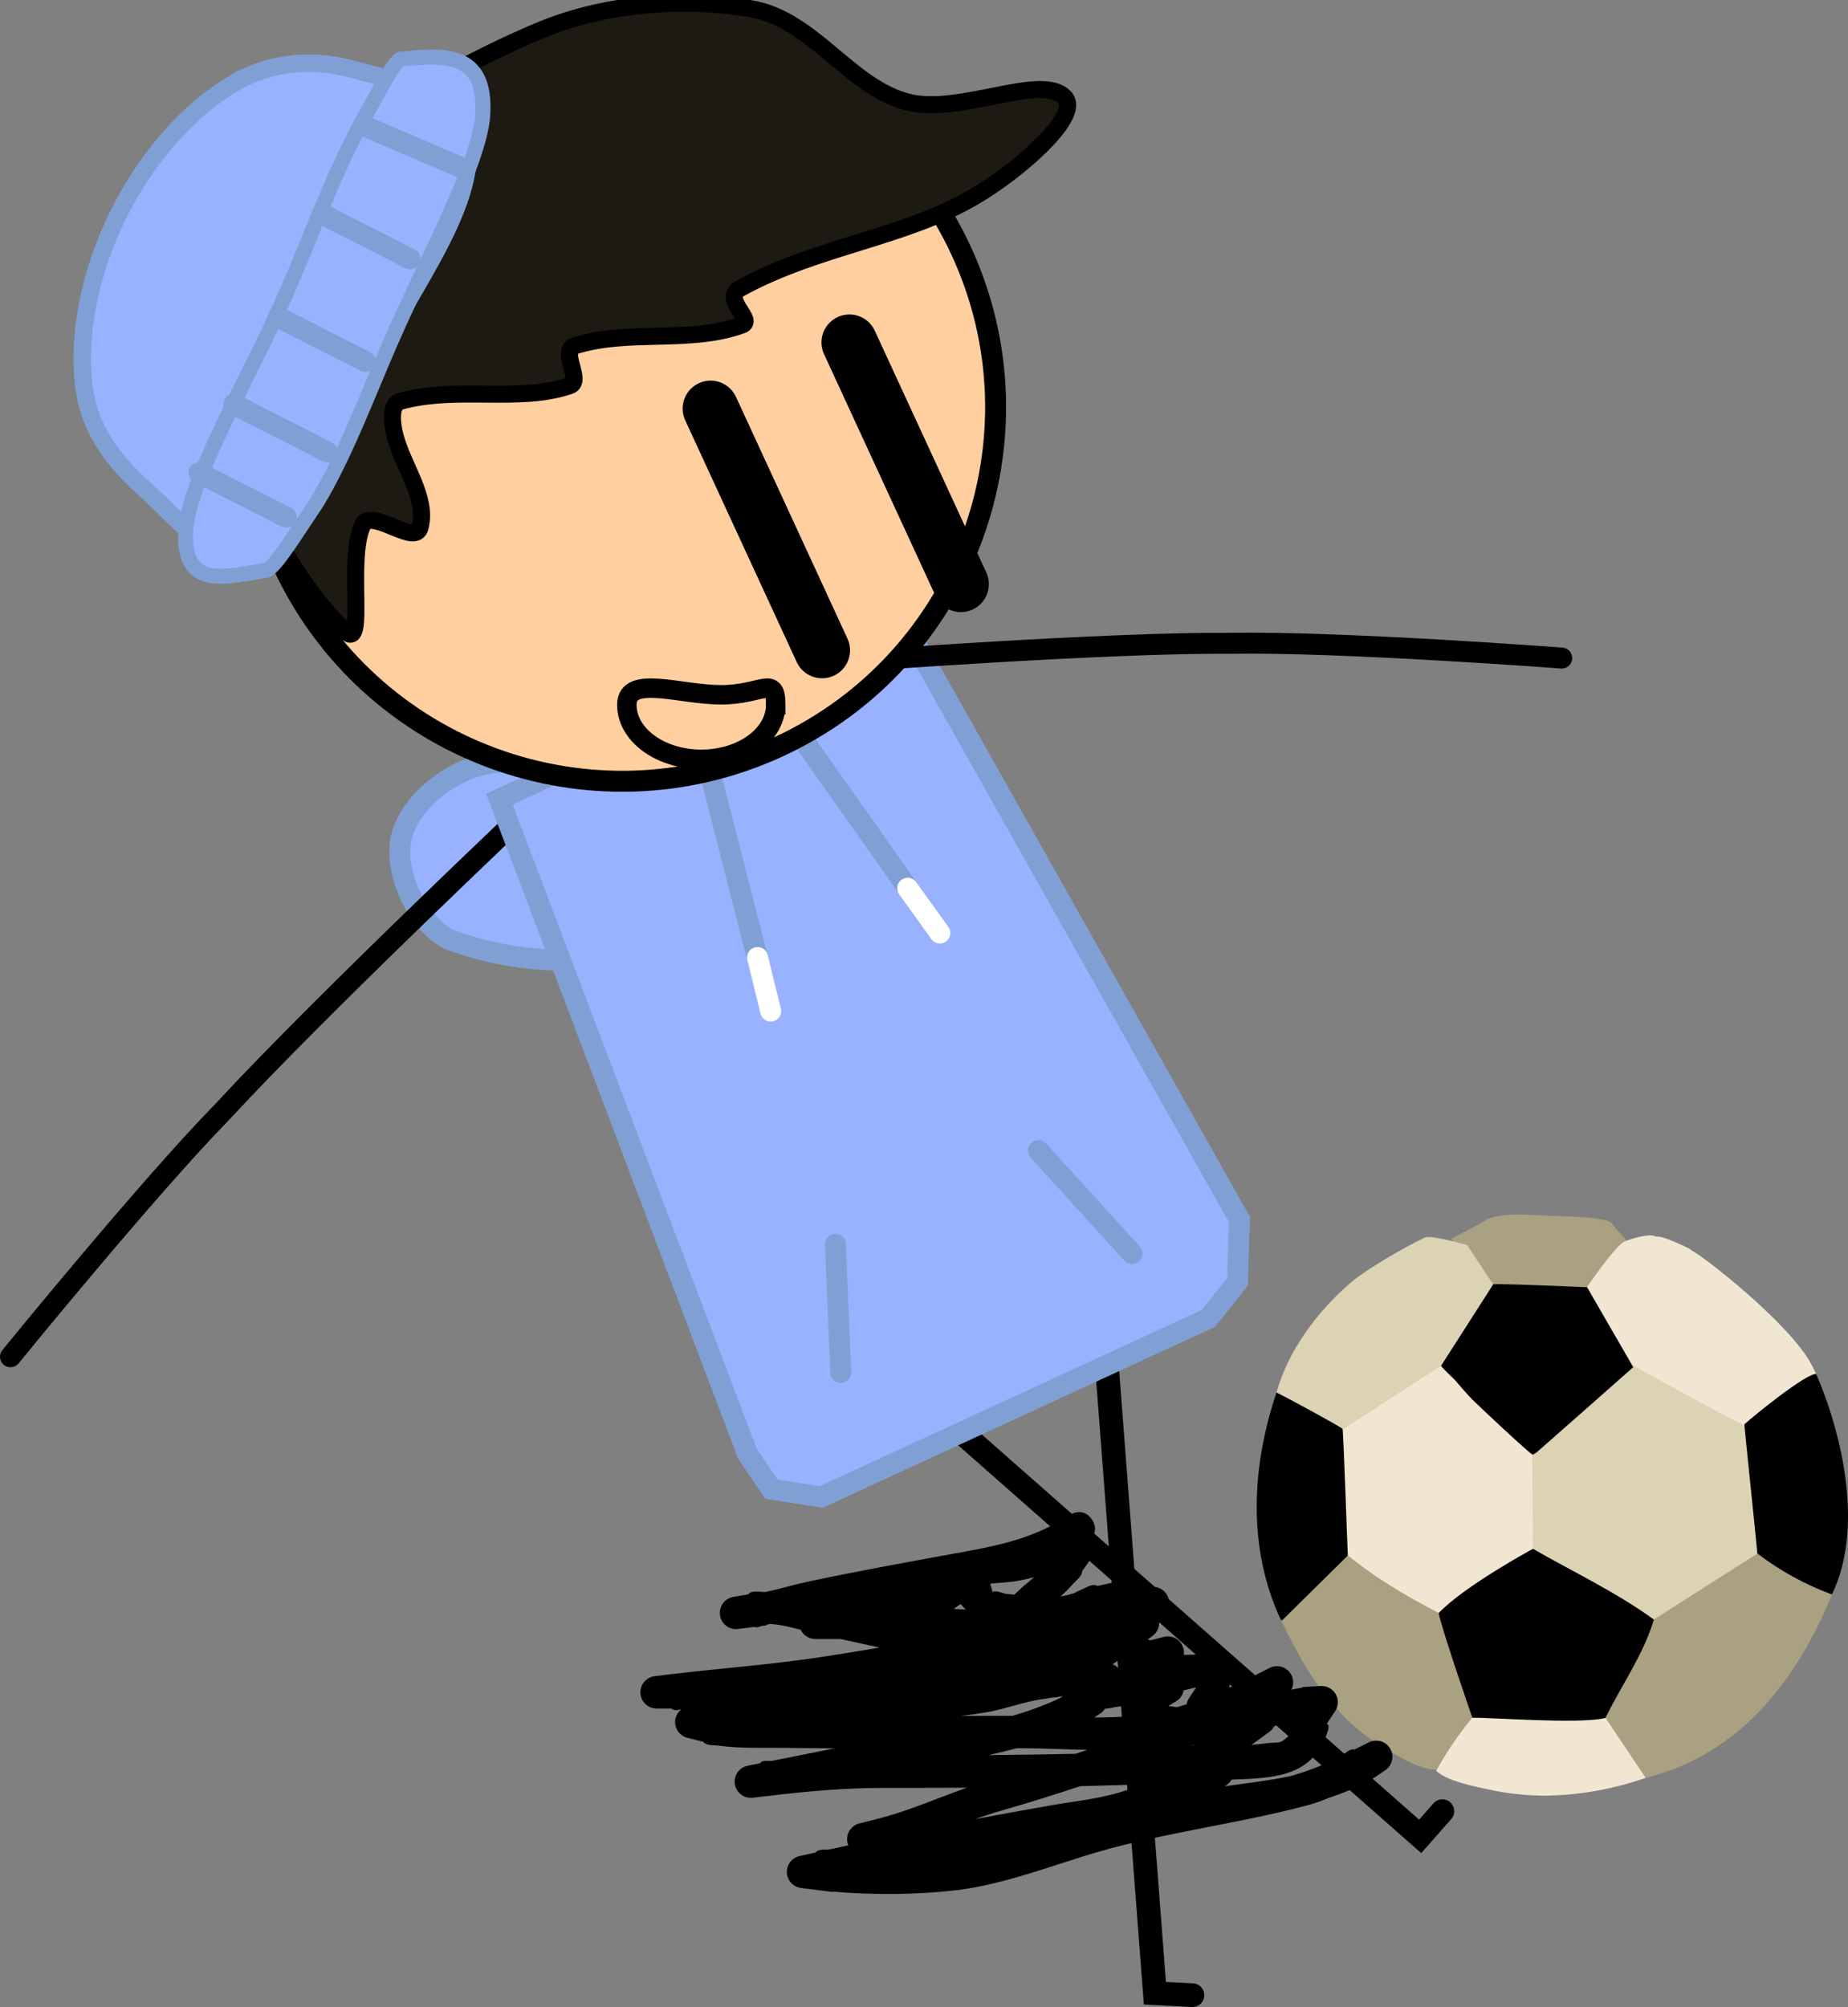 <svg version="1.1" xmlns="http://www.w3.org/2000/svg" xmlns:xlink="http://www.w3.org/1999/xlink" width="284.834" height="309.338" viewBox="0,0,284.834,309.338"><rect x="0" y="0" width="284.834" height="309.338" fill="#808080" stroke="none"/><g transform="translate(-81.812,-87.995)"><g data-paper-data="{&quot;isPaintingLayer&quot;:true}" stroke-linejoin="miter" stroke-miterlimit="10" stroke-dasharray="" stroke-dashoffset="0" style="mix-blend-mode: normal"><path d="M138.957,172.42l0.041,5.069c-0.773,0.448 -3.654,2.144 -4.423,2.599c-0.406,0.239 -0.836,0.447 -1.256,0.667l-0.124,-0.157c0.211,-0.33 0.399,-0.662 0.614,-0.986c0.544,-0.828 1.084,-1.663 1.644,-2.483c0.366,-0.535 0.764,-1.043 1.14,-1.565c0.269,-0.334 0.508,-0.691 0.715,-1.066c0.472,-0.75 1.024,-1.447 1.647,-2.078z" id="Shape" fill="#000000" fill-rule="evenodd" stroke="none" stroke-width="1" stroke-linecap="butt"/><path d="M157.415,163.112c0,0 -1.917,-1.413 -2.893,-2.09c2.017,-0.956 4.082,-1.805 6.187,-2.545l0.114,0.144c-0.083,0.168 -3.409,4.491 -3.409,4.491z" id="Shape" fill="#000000" fill-rule="evenodd" stroke="none" stroke-width="1" stroke-linecap="butt"/><g fill-rule="evenodd" stroke="none" stroke-width="1" stroke-linecap="butt"><path d="M334.294,281.092l-6.255,8.804l-13.868,-1.129l-8.699,-9.837c0,0 5.419,-2.825 5.419,-2.937c2.436,-1.217 7.356,-0.72 10.106,-0.592c1.262,0.064 8.618,0.088 9.302,1.201c0.539,0.864 3.996,4.49 3.996,4.49z" id="Shape" fill="#aaa082"/><path d="M364.17,333.75c-5.37,13.151 -14.214,24.709 -28.685,28.246c-0.209,-0.288 -9.857,-14.287 -9.857,-14.287c4.076,-3.706 6.464,-7.148 11.119,-10.109c5.909,-3.754 13.265,-8.532 19.142,-12.342z" id="Shape" fill="#aaa082"/><path d="M312.523,336.416l-0.86,11.822c-0.185,2.585 -1.479,9.501 -1.479,9.501c0,0 -5.097,2.785 -6.705,2.986c-2.508,0.336 -7.284,-2.641 -9.398,-4.002c-7.091,-4.546 -11.344,-11.678 -14.841,-19.098l11.135,-13.263c0.41,-0.424 21.659,11.734 22.149,12.054z" id="Shape" fill="#aaa082"/><path d="M311.928,285.902l-6.601,17.609c0,0 -10.661,7.044 -13.217,8.644c0,0 -12.293,-4.498 -12.341,-4.642c-0.169,-0.064 -0.973,-4.866 -1.19,-4.955c1.793,-6.459 6.303,-12.446 11.344,-16.809c2.46,-2.129 8.554,-5.643 11.513,-7.02c0.981,-0.44 6.504,1.161 6.504,1.161z" id="Shape" fill="#dcd2b4"/><path d="M335.476,362.013c-4.958,1.725 -10.161,2.652 -15.412,2.745c-2.946,-0.006 -5.884,-0.323 -8.763,-0.945c-2.227,-0.488 -6.44,-1.289 -8.128,-2.889c1.59,-2.885 3.444,-5.619 5.539,-8.164c1.109,-1.225 7.774,-9.181 11.939,-9.781l8.618,9.789z" id="Shape" fill="#f0e6d2"/><path d="M352.673,327.443l-15.935,10.165c0,0 -18.547,-6.123 -18.547,-7.26c0,-0.168 -0.724,-24.156 -0.724,-24.316c-0.217,-0.896 20.011,-11.55 20.606,-12.054c0.595,-0.504 16.618,15.216 17.221,14.703c0.507,-0.424 -2.621,18.762 -2.621,18.762z" data-paper-data="{&quot;origPos&quot;:null}" id="Shape" fill="#dcd2b4"/><path d="M318.103,326.787c0,0 -4.382,4.947 -4.703,5.603c0.096,-0.32 -9.768,4.234 -9.768,4.234c0,0 -11.022,-5.435 -16.57,-11.206v-16.008c0.257,-0.176 16.554,-10.701 16.787,-10.878l10.339,2.025l3.779,11.638z" id="Shape" fill="#f0e6d2"/><path d="M313.399,332.374c-0.003,-0.019 -0.003,-0.038 0,-0.056z" id="Shape" fill="#f0e6d2"/><path d="M308.744,352.744c0,0 -4.575,-13.215 -5.194,-16.128c3.939,-4.17 14.536,-9.909 14.536,-9.909c6.142,3.53 12.928,6.739 18.636,10.902c-1.536,5.267 -5.049,10.237 -7.469,15.168c-3.972,1 -17.816,-0.104 -20.509,-0.032z" id="Shape" fill="#000000"/><path d="M342.511,280.635h-0.064v0z" id="Shape" fill="#f0e6d2"/><path d="M361.726,299.757l-10.379,8.284c-5.314,-2.617 -17.88,-9.605 -17.88,-9.605l-8.168,-5.963l1.126,-6.115c0,0 3.891,-5.715 5.499,-6.851c0.699,-0.48 4.414,-1.545 5.073,-0.912c0.997,-0.256 4.623,1.577 5.483,1.993h-0.217c1.31,0.344 15.726,11.55 18.869,17.953c0.048,0.104 0.539,1.057 0.595,1.217z" id="Shape" fill="#f0e6d2"/><path d="M333.547,298.709c0,0 -14.206,12.558 -14.946,13.183c-0.176,0.121 -0.365,0.223 -0.563,0.304c-0.691,-0.344 -8.257,-7.46 -9.197,-8.404c-0.941,-0.944 -1.809,-1.969 -2.677,-2.986c-0.41,-0.472 -1.905,-1.777 -2.243,-2.305l8.04,-12.55c0.129,-0.184 14.471,0.44 14.471,0.44z" id="Shape" fill="#000000"/><path d="M364.162,333.742c-4.125,-1.522 -7.997,-3.651 -11.489,-6.315c-0.072,-1.121 -2.002,-19.514 -2.002,-19.906c1.672,-1.513 9.487,-7.828 11.063,-7.764c4.189,9.669 7.308,24.012 2.428,33.985z" id="Shape" fill="#000000"/><path d="M289.554,327.739l-10.13,9.997l-0.193,-0.08c-5.202,-11.086 -4.494,-23.748 -0.667,-35.034c1.833,0.888 9.897,5.275 10.178,5.603c0.121,0.136 0.78,19.306 0.812,19.514z" id="Shape" fill="#000000"/></g><path d="M265.602,395.506l-5.786,-0.304l-7.953,-104.029" id="ID0.819343286100775" fill="none" fill-rule="nonzero" stroke="#000000" stroke-width="3.654" stroke-linecap="round"/><path d="M304.126,367.144l-3.421,3.885l-71.984,-63.394" id="ID0.20713123539462686" fill="none" fill-rule="nonzero" stroke="#000000" stroke-width="3.654" stroke-linecap="round"/><path d="M182.157,233.703c-9.365,3.504 -21.4,2.787 -31.283,-0.986c-4.802,-2.586 -8.409,-10.286 -7.215,-15.643c1.534,-6.1 8.85,-11.209 14.817,-11.577c14.915,-0.9 36.144,-1.029 44.267,7.417c4.992,5.249 -11.448,17.374 -20.586,20.789z" id="ID0.9234384978190064" fill="#99b2ff" fill-rule="nonzero" stroke="#80a0d5" stroke-width="3.23" stroke-linecap="round"/><path d="M83.427,297.106c0,0 21.213,-26.081 32.78,-37.892c15.277,-16.549 47.748,-47.182 47.748,-47.182" id="ID0.620068640448153" fill="none" fill-rule="nonzero" stroke="#000000" stroke-width="3.23" stroke-linecap="round"/><path d="M272.845,275.944l-0.303,9.625l-4.513,5.639l-59.64,27.507l-7.67,-1.205l-3.683,-5.415l-38.25,-100.927l61.596,-28.409z" id="ID0.0465886271558702" fill="#99b2ff" fill-rule="nonzero" stroke="#80a0d5" stroke-width="3.23" stroke-linecap="round"/><path d="M241.866,265.333l14.434,15.871" id="ID0.9324376778677106" fill="none" fill-rule="nonzero" stroke="#80a0d5" stroke-width="3.23" stroke-linecap="round"/><path d="M201.079,195.582l23.98,33.996" id="ID0.26887480774894357" fill="none" fill-rule="nonzero" stroke="#80a0d5" stroke-width="3.23" stroke-linecap="round"/><path d="M221.714,224.896l4.961,6.901" id="ID0.5418036822229624" fill="none" fill-rule="nonzero" stroke="#ffffff" stroke-width="3.23" stroke-linecap="round"/><path d="M211.401,299.541l-0.822,-19.778" id="ID0.643622487783432" fill="none" fill-rule="nonzero" stroke="#80a0d5" stroke-width="3.23" stroke-linecap="round"/><path d="M199.96,241.154l-10.292,-40.309" id="ID0.26887480774894357" fill="none" fill-rule="nonzero" stroke="#80a0d5" stroke-width="3.23" stroke-linecap="round"/><path d="M200.598,243.824l-2.028,-8.254" id="ID0.5418036822229624" fill="none" fill-rule="nonzero" stroke="#ffffff" stroke-width="3.23" stroke-linecap="round"/><path d="M213.653,189.89c0,0 38.705,-2.879 57.781,-2.751c17.223,-0.284 51.086,2.282 51.086,2.282" id="ID0.620068640448153" fill="none" fill-rule="nonzero" stroke="#000000" stroke-width="3.23" stroke-linecap="round"/><path d="M197.582,96.77c13.836,5.102 25.729,15.475 32.385,29.906c6.656,14.431 6.826,30.211 1.724,44.048c-5.102,13.836 -15.475,25.729 -29.906,32.385c-14.431,6.656 -30.211,6.826 -44.048,1.724c-13.836,-5.102 -25.729,-15.475 -32.385,-29.906c-6.656,-14.431 -6.826,-30.211 -1.724,-44.048c5.102,-13.837 15.475,-25.729 29.906,-32.385c14.431,-6.656 30.211,-6.826 44.048,-1.724z" id="ID0.9739120420999825" fill="#ffcfa0" fill-rule="nonzero" stroke="#000000" stroke-width="3.23" stroke-linecap="butt"/><path d="M197.421,89.31c9.804,1.628 15.275,12.202 24.457,14.458c7.936,1.938 20.581,-4.558 24.071,-0.739c2.599,2.953 -7.655,11.619 -13.905,15.234c-10.823,6.415 -24.111,7.587 -36.11,14.149c-3,1.64 2.273,4.933 0.247,5.67c-8.101,2.946 -17.542,0.588 -25.781,3.215c-2.343,0.733 1.271,5.425 -0.75,6.13c-7.865,2.702 -17.426,-0.012 -26.148,2.42c-1.646,0.498 -1.26,3.515 -0.838,5.206c1.271,4.935 5.089,9.643 3.894,14.206c-0.694,2.849 -6.663,-2.404 -8.652,-0.733c-2.878,5.081 0.495,20.011 -2.903,16.763c-9.46,-9.178 -16.711,-25.062 -20.947,-40.176c-1.591,-7.492 1.13,-16.541 6.34,-22.204c11.426,-12.359 27.627,-23.026 44.246,-30.047c9.718,-4.193 21.964,-5.367 32.78,-3.551z" id="ID0.8410323518328369" fill="#1c1a12" fill-rule="nonzero" stroke="#000000" stroke-width="2.63" stroke-linecap="round"/><g id="ID0.9027861910872161" fill="none" fill-rule="nonzero" stroke="#000000" stroke-width="8.616" stroke-linecap="round"><path d="M212.731,140.77l17.185,37.259" id="ID0.3690347820520401"/><path d="M208.52,188.227l-17.185,-37.259" id="ID0.3690347820520401"/></g><g id="ID0.46843624534085393" fill-rule="nonzero" stroke="#80a0d5" stroke-linecap="round"><path d="M117.368,101.133c6.6,-4.041 13.466,-3.995 19.132,-2.362c6.594,1.891 16.349,2.669 17.475,11.311c0.762,9.764 -8.004,21.137 -13.114,31.216c-5.399,10.648 -9.144,25.423 -17.573,30.784c-7.743,4.541 -13.815,-3.922 -18.886,-8.461c-4.444,-3.979 -8.935,-8.946 -9.725,-16.645c-0.789,-7.699 0.936,-16.937 5.364,-25.883c4.428,-8.946 10.727,-15.92 17.327,-19.961z" id="ID0.10736241936683655" fill="#99b2ff" stroke-width="2.693"/><path d="M137.416,107.13c2.736,-4.864 5.208,-10.064 6.327,-10.044c5.992,-0.511 13.161,-1.497 12.465,8.743c-0.56,7.522 -8.987,22.87 -14.31,35.149c-3.579,8.254 -6.949,17.289 -11.201,24.356c-3.617,5.382 -6.314,9.851 -7.8,10.557c-5.77,0.79 -13.138,3.44 -12.448,-6.383c0.583,-7.751 10.279,-24.269 15.527,-36.41c4.036,-9.336 7.036,-17.774 11.44,-25.967z" id="ID0.10736241936683655" fill="#99b2ff" stroke-width="2.322"/><path d="M153.295,113.99l-14.877,-6.378" id="ID0.6224880712106824" fill="none" stroke-width="3.23"/><path d="M144.999,127.888l-13.428,-6.848" id="ID0.2976824454963207" fill="none" stroke-width="3.23"/><path d="M138.132,143.724l-13.428,-6.848" id="ID0.684330917429179" fill="none" stroke-width="3.23"/><path d="M132.244,157.642l-14.388,-7.337" id="ID0.20857495116069913" fill="none" stroke-width="3.23"/><path d="M125.904,167.704l-13.429,-6.848" id="ID0.1698142634704709" fill="none" stroke-width="3.23"/></g><path d="M201.373,196.611c0,4.647 -5.137,8.414 -11.473,8.414c-6.337,0 -11.473,-3.767 -11.473,-8.414c0,-4.647 8.196,-1.53 14.533,-1.53c6.337,0 8.414,-3.117 8.414,1.53z" fill="none" fill-rule="nonzero" stroke="#000000" stroke-width="3" stroke-linecap="butt"/><path d="M266.265,342.974c0.826,-0.107 1.842,-0.845 2.481,-0.31c2.359,1.974 2.891,3.658 2.537,5.455c1.537,-0.694 3.061,-1.441 4.585,-2.221l0,0l1.577,-0.807c0.352,-0.189 0.755,-0.297 1.182,-0.297c1.381,0 2.5,1.119 2.5,2.5c0,0.406 -0.097,0.789 -0.268,1.128c0.558,-0.12 1.117,-0.227 1.679,-0.314l-0.005,-0.095l2.821,-0.155c0.052,-0.003 0.105,-0.005 0.158,-0.005c1.381,0 2.5,1.119 2.5,2.5c0,0.525 -0.162,1.013 -0.439,1.415l-1.262,1.892c0.253,0.119 0.36,0.431 0.181,1.022c-2.231,7.348 -8.582,7.349 -14.859,7.596c-0.221,0.395 -0.546,0.725 -0.938,0.951l-0.135,0.081c3.27,-0.467 6.683,-0.851 9.98,-1.53c2.776,-0.766 5.115,-1.673 7.794,-3.013c0.745,-0.373 1.437,-1.356 2.236,-1.118l2.191,-1.096c0.347,-0.183 0.743,-0.286 1.163,-0.286c1.381,0 2.5,1.119 2.5,2.5c0,0.882 -0.456,1.657 -1.146,2.102l-2.262,1.508l-0.034,-0.052c-2.013,1.15 -4.111,2.031 -6.266,2.734c-1.117,0.469 -2.265,0.88 -3.542,1.22c-11.353,3.017 -23.325,4.303 -34.489,7.858c-6.433,2.01 -13.116,4.481 -19.852,5.232c-5.881,0.656 -12.517,0.706 -18.585,0.178l-0.007,0.057l-4.928,-0.616c-1.25,-0.138 -2.223,-1.198 -2.223,-2.485c0,-1.213 0.864,-2.224 2.01,-2.452l2.394,-0.527c0.511,-0.658 1.628,-0.358 2.442,-0.538c0,0 0,0 0,0c0.878,-0.193 1.755,-0.386 2.633,-0.578c-0.122,-0.295 -0.19,-0.618 -0.19,-0.957c0,-1.19 0.831,-2.185 1.944,-2.438l2.899,-0.725c4.649,-1.194 9.078,-3.152 13.61,-4.764c-4.315,0.027 -8.631,0.035 -12.951,0.035c-5.832,0 -11.427,0.508 -17.187,1.175c-0.17,0.055 -0.333,0.084 -0.48,0.056c-0.306,0.036 -0.612,0.072 -0.919,0.109l-1.414,0.169c-0.109,0.015 -0.221,0.022 -0.334,0.022c-1.381,0 -2.5,-1.119 -2.5,-2.5c0,-1.229 0.887,-2.251 2.055,-2.461l1.867,-0.373c0.306,-0.574 1.275,-0.255 1.912,-0.382c3.187,-0.637 6.374,-1.275 9.561,-1.912c-2.431,-0.015 -4.862,-0.038 -7.292,-0.074c-3.439,-0.05 -7.13,0.127 -10.537,-0.338c-0.826,-0.113 -1.905,0.044 -2.425,-0.606l-2.375,-0.594c-1.113,-0.253 -1.944,-1.248 -1.944,-2.438c0,-0.797 0.373,-1.507 0.954,-1.964c-0.572,0.124 -1.148,0.246 -1.513,-0.125h-2.295c-1.381,0 -2.5,-1.119 -2.5,-2.5c0,-1.288 0.974,-2.348 2.225,-2.485l2.786,-0.345l0.001,0.004c7.436,-0.877 14.876,-1.427 22.279,-2.526c3.188,-0.473 6.35,-0.983 9.498,-1.527c-0.005,-0.015 -0.01,-0.03 -0.014,-0.046c-2.008,-0.431 -3.984,-0.876 -5.904,-1.279c-0.601,-0.004 -1.203,-0.006 -1.805,-0.006h-2.089c-0.998,0 -1.859,-0.584 -2.26,-1.43c-1.619,-0.429 -3.258,-0.823 -4.733,-0.891c-0.182,0.039 -0.364,0.077 -0.546,0.113l0.012,0.092l-0.802,0.103c-0.393,0.162 -0.772,0.295 -1.086,0.14l-2.464,0.317c-0.117,0.017 -0.237,0.026 -0.358,0.026c-1.381,0 -2.5,-1.119 -2.5,-2.5c0,-1.255 0.925,-2.294 2.13,-2.473l2.254,-0.376c0.434,-0.642 1.519,-0.397 2.295,-0.382c0.128,0.002 0.257,0.006 0.386,0.012c2.203,-0.475 4.371,-1.139 6.582,-1.609c7.365,-1.565 14.759,-2.909 22.167,-4.256c6.618,-1.203 12.385,-2.204 18.078,-5.999c0,0 2.08,-1.387 3.467,0.693c0.865,1.297 0.382,2.324 -0.105,2.914c0.329,0.423 0.525,0.955 0.525,1.532c0,0.552 -0.179,1.063 -0.483,1.477l-1.436,2.011c-0.025,0.833 -0.903,1.409 -1.453,2.034c-0.578,0.658 -1.212,1.282 -1.868,1.89c0.638,-0.094 1.329,-0.274 2.03,-0.485c0.398,-0.218 0.8,-0.417 1.206,-0.589c0.767,-0.325 1.737,-0.988 2.441,-0.542l2.388,-0.53c0.191,-0.046 0.39,-0.071 0.594,-0.071c0.124,0 0.246,0.009 0.365,0.026c0.192,-0.047 0.393,-0.072 0.6,-0.072c0.941,0 1.761,0.52 2.187,1.288l1.741,-0.435c0.21,-0.058 0.432,-0.088 0.661,-0.088c1.381,0 2.5,1.119 2.5,2.5c0,0.882 -0.456,1.657 -1.146,2.102l-0.468,0.312c0.055,0.206 0.084,0.422 0.084,0.646c0,0.828 -0.403,1.563 -1.023,2.017l-0.748,0.561c0.175,0.051 0.347,0.092 0.509,0.104l1.898,-0.497c0.219,-0.063 0.45,-0.096 0.688,-0.096c1.381,0 2.5,1.119 2.5,2.5c0,0.117 -0.008,0.232 -0.023,0.344c0.657,-0.005 1.355,0.007 1.989,-0.075zM241.204,331.082c-0.819,0.21 -1.639,0.4 -2.46,0.552c-1.391,0.258 -2.865,0.286 -4.307,0.444c0.137,0.428 0.249,0.867 0.346,1.307c0.594,-0.382 1.586,0.243 2.352,0.297c0.341,0.024 0.681,0.053 1.022,0.083l1.603,-1.488l0.019,0.02c0.471,-0.405 0.953,-0.807 1.426,-1.217zM266.275,356.712c-0.36,0.143 -0.721,0.285 -1.082,0.427c0.157,-0.042 0.307,-0.089 0.449,-0.147c0.214,-0.086 0.424,-0.18 0.633,-0.28zM229.889,352.462c2.663,-0.008 5.325,-0.015 7.987,-0.018c2.203,-0.64 4.36,-1.401 6.452,-2.33c0.422,-0.188 0.833,-0.399 1.236,-0.625c-0.001,-0.019 -0.001,-0.038 -0.002,-0.057c-0.259,0.036 -0.518,0.072 -0.777,0.105l0.003,0.037l-0.94,0.075c-0.273,0.062 -0.546,0.116 -0.819,0.146c-3.082,0.339 -6.148,1.598 -9.217,2.115c-1.299,0.219 -2.609,0.397 -3.925,0.552zM248.302,363.287c-4.037,1.348 -8.092,2.61 -12.15,3.769c-1.383,0.395 -2.749,0.845 -4.105,1.323c3.897,-0.738 7.8,-1.441 11.703,-2.126c3.77,-0.662 7.63,-1.02 11.276,-2.204c1.112,-0.347 2.287,-0.655 3.474,-0.975c-0.034,-0.053 -0.066,-0.107 -0.096,-0.163c-1.167,0.08 -2.328,0.161 -3.462,0.197c-2.214,0.069 -4.427,0.128 -6.64,0.178zM238.501,357.444c-1.438,0.394 -2.892,0.743 -4.357,1.059c4.48,-0.039 8.959,-0.102 13.441,-0.2c0.61,-0.203 1.22,-0.407 1.829,-0.614c-3.318,-0.049 -6.661,-0.245 -9.889,-0.245c-0.341,0 -0.682,0 -1.024,0zM254.089,343.966c-0.272,0.182 -0.539,0.361 -0.804,0.537c0.645,0.256 1.158,0.773 1.409,1.421c0.626,-0.086 1.252,-0.167 1.877,-0.235c-0.104,-0.045 -0.204,-0.096 -0.298,-0.156c-0.751,-0.472 -1.494,-0.99 -2.183,-1.567zM263.216,351.123c0.495,-0.14 0.987,-0.287 1.476,-0.443c0.063,-0.357 0.203,-0.689 0.4,-0.976l1.035,-1.552c0.001,-0.026 0.002,-0.052 0.003,-0.08c-0.618,0.14 -1.254,0.332 -1.871,0.437c-0.133,0.735 -0.588,1.357 -1.213,1.718l-1.165,0.699c0.445,0.065 0.89,0.131 1.335,0.197zM281.11,355.292c-0.241,-0.633 -0.419,-1.279 -0.449,-1.942c-0.839,0.198 -1.648,0.444 -2.438,0.691c-0.184,0.353 -0.45,0.657 -0.773,0.886l-1.996,1.452c-0.254,0.185 -0.507,0.37 -0.759,0.554c0.916,-0.089 1.824,-0.187 2.719,-0.303c0.578,-0.075 1.186,0.021 1.741,-0.157c0.694,-0.222 1.306,-1.179 1.954,-1.181zM228.797,335.979c0.538,0.017 1.217,0.045 1.882,0.095c-0.279,-0.264 -0.54,-0.543 -0.777,-0.842c-0.173,0.08 -0.337,0.176 -0.488,0.291c-0.201,0.154 -0.407,0.305 -0.616,0.456zM250.448,352.701c1.545,0.007 3.082,-0.026 4.595,-0.134c-0.186,-0.622 -0.205,-1.163 -0.093,-1.653c-0.535,0.079 -1.071,0.162 -1.605,0.246l0.005,0.038l-1.285,0.171c-0.066,0.342 -0.744,0.831 -1.616,1.332z" fill="#000000" fill-rule="nonzero" stroke="none" stroke-width="0.5" stroke-linecap="butt"/></g></g></svg>